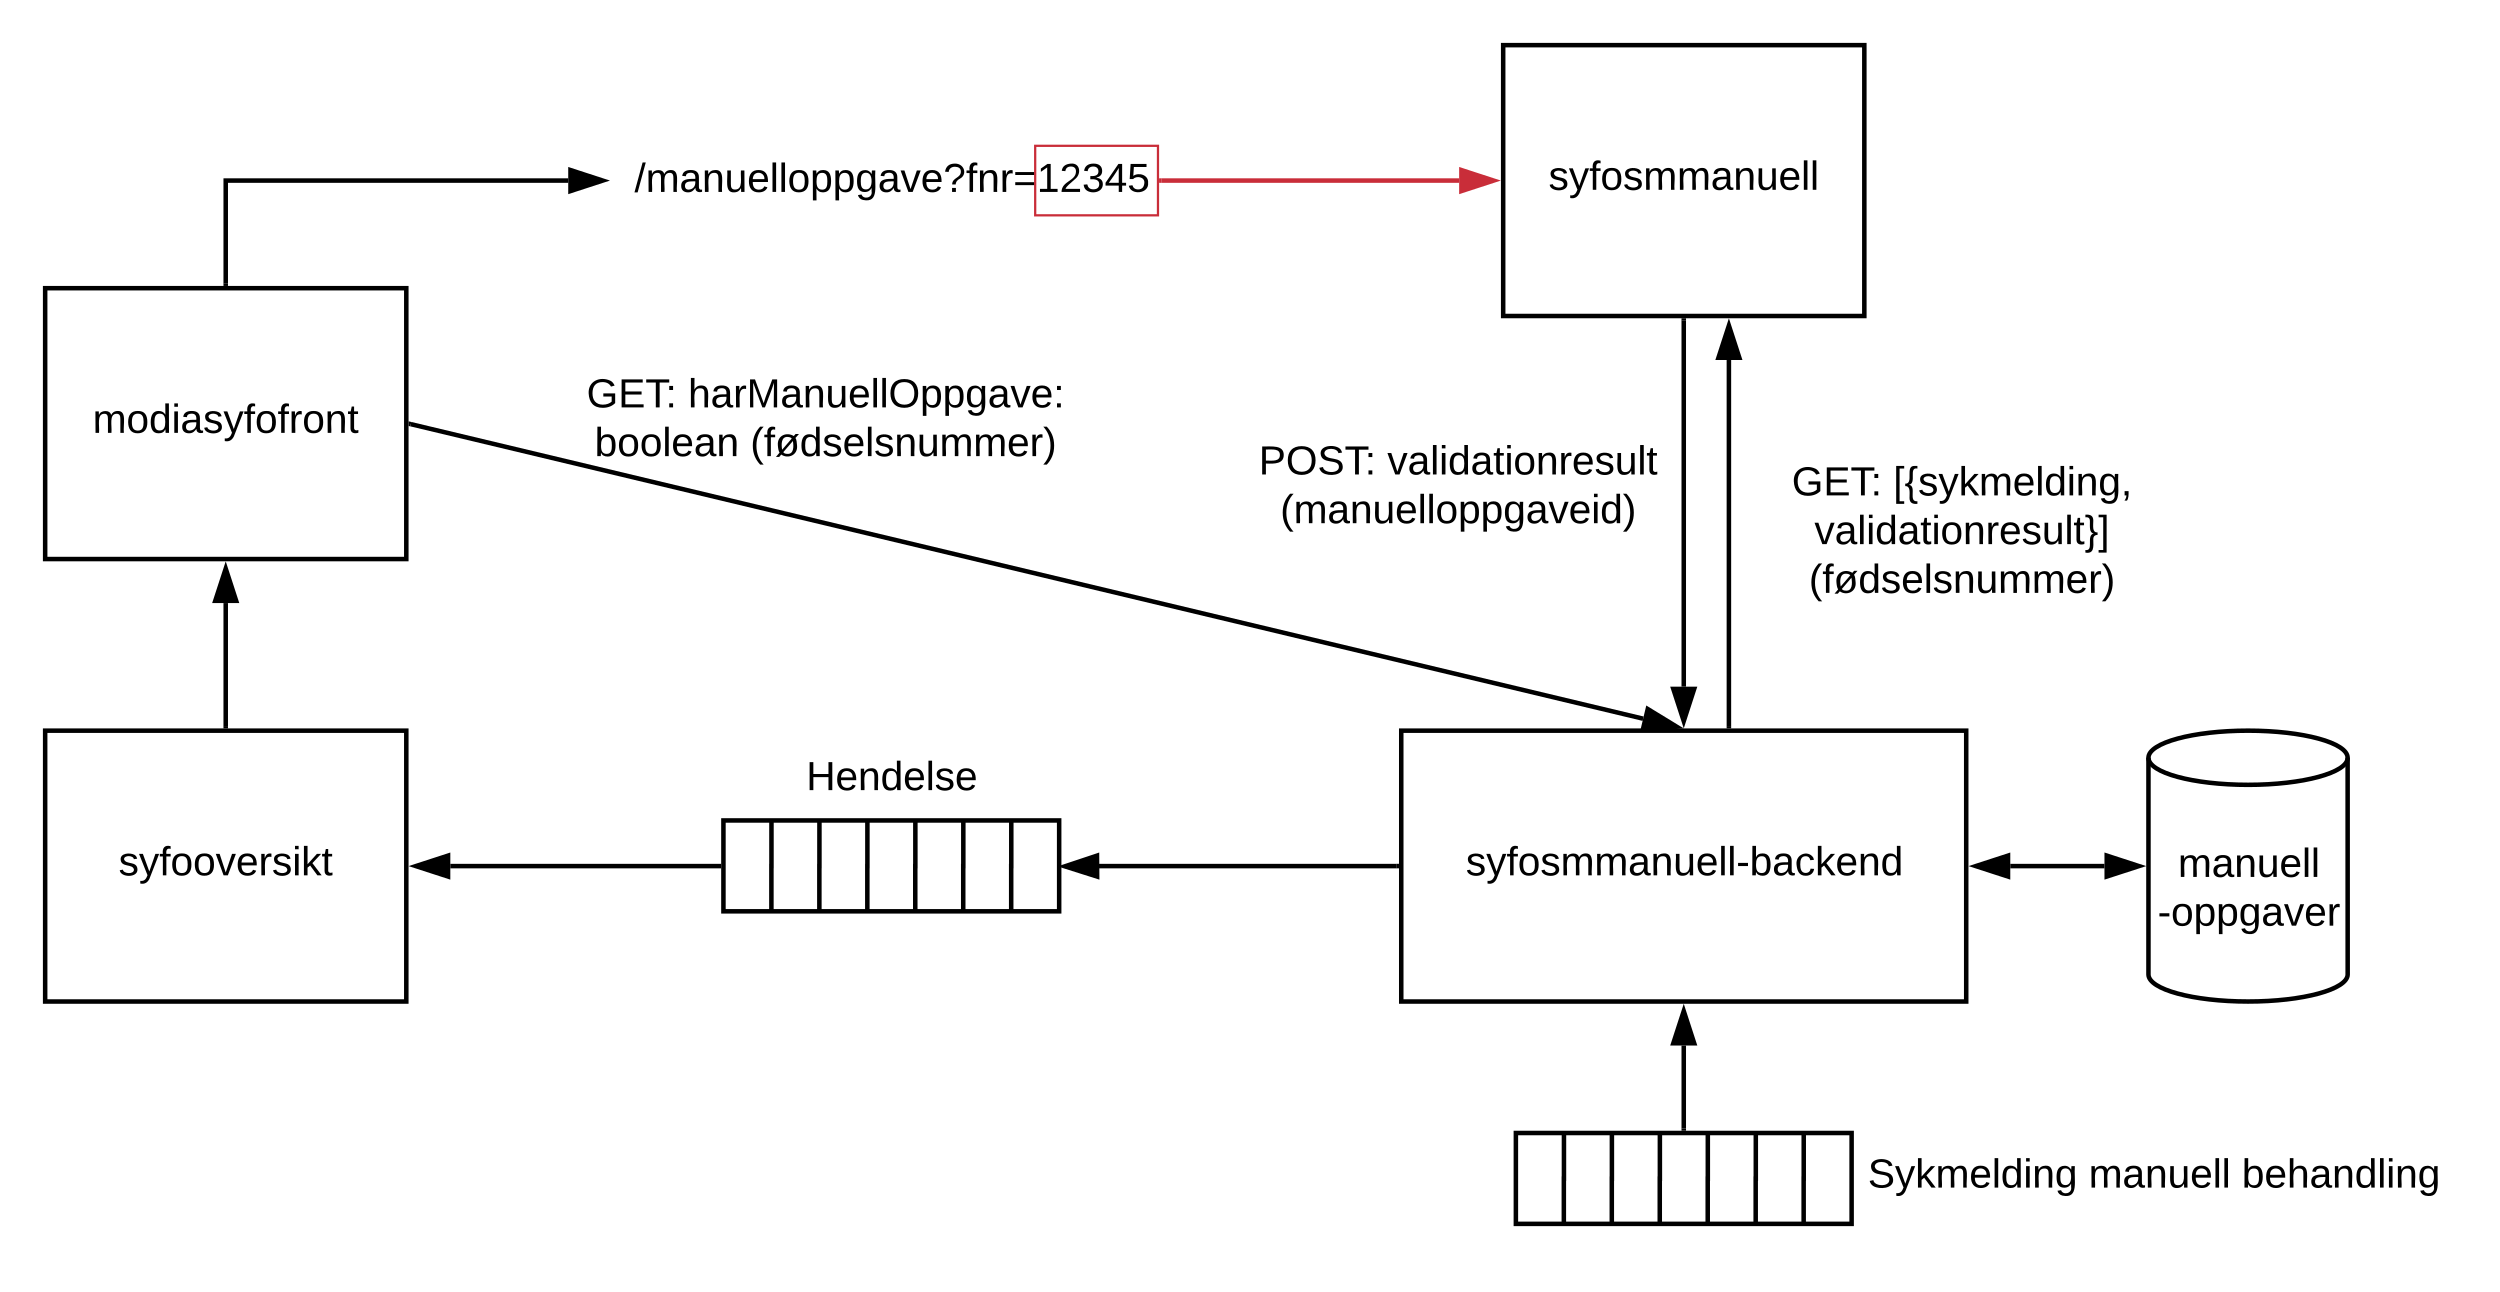 <svg xmlns="http://www.w3.org/2000/svg" xmlns:xlink="http://www.w3.org/1999/xlink" xmlns:lucid="lucid" width="1107.59" height="572.54"><g transform="translate(-125.715 -82.35)" lucid:page-tab-id="0_0"><path d="M0 0h1870.4v1323.2H0z" fill="#fff"/><path d="M371.48 240.03h240v60h-240z" fill="none"/><use xlink:href="#a" transform="matrix(1,0,0,1,371.485,240.031) translate(14.125 22.8)"/><use xlink:href="#b" transform="matrix(1,0,0,1,371.485,240.031) translate(59.075 22.8)"/><use xlink:href="#c" transform="matrix(1,0,0,1,371.485,240.031) translate(17.7 44.4)"/><use xlink:href="#d" transform="matrix(1,0,0,1,371.485,240.031) translate(86.65 44.4)"/><path d="M946.05 574.9h267.25v60H946.05z" fill="none"/><use xlink:href="#e" transform="matrix(1,0,0,1,946.045,574.889) translate(7.2 33.6)"/><use xlink:href="#f" transform="matrix(1,0,0,1,946.045,574.889) translate(105.05 33.6)"/><use xlink:href="#g" transform="matrix(1,0,0,1,946.045,574.889) translate(172.9 33.6)"/><path d="M791.68 102.35h160v120h-160z" stroke="#000" stroke-width="2" fill="#fff"/><use xlink:href="#h" transform="matrix(1,0,0,1,796.675,107.35) translate(15.1 59.087)"/><path d="M746.52 406.06h250.3v120h-250.3z" stroke="#000" stroke-width="2" fill="#fff"/><use xlink:href="#i" transform="matrix(1,0,0,1,751.517,411.057) translate(23.625 59.087)"/><path d="M395.96 132.35h249.26v60H395.96z" stroke="#000" stroke-opacity="0" stroke-width="2" fill="#fff" fill-opacity="0"/><use xlink:href="#j" transform="matrix(1,0,0,1,400.961,137.35) translate(5.85 30.025)"/><path d="M584.34 146.95h54.4v30.8h-54.4z" stroke="#c92d39" fill-opacity="0"/><path d="M640.23 162.35h131.94" stroke="#c92d39" stroke-width="2" fill="none"/><path d="M640.25 163.35h-1.02v-2h1.02z" fill="#c92d39"/><path d="M787.44 162.35L773.17 167v-9.3z" stroke="#c92d39" stroke-width="2" fill="#c92d39"/><path d="M145.72 406.06h160v120h-160z" stroke="#000" stroke-width="2" fill="#fff"/><use xlink:href="#k" transform="matrix(1,0,0,1,150.715,411.057) translate(27.55 59.087)"/><path d="M871.68 224.35v162.2" stroke="#000" stroke-width="2" fill="none"/><path d="M872.68 224.38h-2v-1.03h2z"/><path d="M871.68 401.82l-4.64-14.26h9.27z" stroke="#000" stroke-width="2"/><path d="M891.68 241.85v162.2" stroke="#000" stroke-width="2" fill="none"/><path d="M891.68 226.6l4.63 14.25h-9.26z" stroke="#000" stroke-width="2"/><path d="M892.68 405.06h-2v-1.03h2z"/><path d="M874.94 282.43h240v74.8h-240z" stroke="#000" stroke-opacity="0" stroke-width="2" fill="#fff" fill-opacity="0"/><use xlink:href="#a" transform="matrix(1,0,0,1,879.944,287.426) translate(39.6 14.4)"/><use xlink:href="#l" transform="matrix(1,0,0,1,879.944,287.426) translate(84.55 14.4)"/><use xlink:href="#m" transform="matrix(1,0,0,1,879.944,287.426) translate(49.625 36)"/><use xlink:href="#d" transform="matrix(1,0,0,1,879.944,287.426) translate(47.175 57.6)"/><path d="M677.25 270.03h188.4v60h-188.4z" stroke="#000" stroke-opacity="0" stroke-width="2" fill="#fff" fill-opacity="0"/><use xlink:href="#n" transform="matrix(1,0,0,1,682.255,275.031) translate(1.15 17.525)"/><use xlink:href="#o" transform="matrix(1,0,0,1,682.255,275.031) translate(58.1 17.525)"/><use xlink:href="#p" transform="matrix(1,0,0,1,682.255,275.031) translate(10.65 39.125)"/><path d="M1165.82 514.06c0 6.62-19.76 12-44.13 12s-44.13-5.38-44.13-12v-96c0-6.63 19.76-12 44.12-12 24.36 0 44.12 5.37 44.12 12z" stroke="#000" stroke-width="2" fill="#fff"/><path d="M1165.82 418.06c0 6.62-19.76 12-44.13 12s-44.13-5.38-44.13-12" stroke="#000" stroke-width="2" fill="none"/><use xlink:href="#q" transform="matrix(1,0,0,1,1082.573,435.057) translate(8.075 35.8)"/><use xlink:href="#r" transform="matrix(1,0,0,1,1082.573,435.057) translate(-0.95 57.4)"/><path d="M1058.07 466.06H1016.34" stroke="#000" stroke-width="2" fill="none"/><path d="M1073.34 466.06l-14.27 4.63v-9.28zM1001.07 466.06l14.27-4.64v9.27z" stroke="#000" stroke-width="2"/><path d="M429.36 411.76h182.46v29.05H429.36z" stroke="#000" stroke-opacity="0" stroke-width="2" fill="#fff" fill-opacity="0"/><use xlink:href="#s" transform="matrix(1,0,0,1,434.357,416.755) translate(48.55 15.65)"/><path d="M744.52 466.06h-131.9" stroke="#000" stroke-width="2" fill="none"/><path d="M745.52 467.06h-1.03v-2h1.02z"/><path d="M597.5 466.17l14.22-4.74.07 9.27z" stroke="#000" stroke-width="2"/><path d="M444.22 466.06h-119M444.2 466.06h1.02" stroke="#000" stroke-width="2" fill="none"/><path d="M309.95 466.06l14.27-4.64v9.27z" stroke="#000" stroke-width="2"/><path d="M145.72 210.03h160v120h-160z" stroke="#000" stroke-width="2" fill="#fff"/><use xlink:href="#t" transform="matrix(1,0,0,1,150.715,215.031) translate(16.075 59.087)"/><path d="M225.72 404.06v-54.53" stroke="#000" stroke-width="2" fill="none"/><path d="M226.72 405.06h-2v-1.03h2z"/><path d="M225.72 334.27l4.63 14.26h-9.27z" stroke="#000" stroke-width="2"/><path d="M307.7 270.26l545.98 130.5" stroke="#000" stroke-width="2" fill="none"/><path d="M307.95 269.3l-.47 1.94-.76-.18V269z"/><path d="M868.53 404.3l-14.95 1.2 2.15-9.02z" stroke="#000" stroke-width="2"/><path d="M225.72 208.03v-45.68h151.74" stroke="#000" stroke-width="2" fill="none"/><path d="M226.72 209.03h-2V208h2z"/><path d="M392.73 162.35L378.46 167v-9.3z" stroke="#000" stroke-width="2"/><path d="M446.22 445.84h148.74v40.26H446.22z" stroke="#000" stroke-width="2" fill="#fff"/><path d="M488.75 446.84v19.22h-.03v19.22M488.75 446.86v-1.02M488.72 485.25v1.03M510 446.84v19.22h-.03v19.22M510 446.86v-1.02M509.97 485.25v1.03M531.25 446.84v19.22h-.04v19.22M531.25 446.86v-1.02M531.2 485.25v1.03M552.5 446.84v19.22h-.04v19.22M552.5 446.86v-1.02M552.46 485.25v1.03M573.75 446.84v19.22h-.04v19.22M573.75 446.86v-1.02M573.7 485.25v1.03M467.5 446.84v19.22h-.03v19.22M467.5 446.86v-1.02M467.47 485.25v1.03" stroke="#000" stroke-width="2" fill="none"/><path d="M797.3 584.3h148.75v40.27H797.3z" stroke="#000" stroke-width="2" fill="#fff"/><path d="M839.84 585.3v19.24h-.04v19.22M839.84 585.34v-1.03M839.8 623.73v1.03M861.1 585.3v19.24h-.05v19.22M861.1 585.34v-1.03M861.05 623.73v1.03M882.34 585.3v19.24h-.04v19.22M882.34 585.34v-1.03M882.3 623.73v1.03M903.6 585.3v19.24h-.05v19.22M903.6 585.34v-1.03M903.55 623.73v1.03M924.83 585.3v19.24h-.03v19.22M924.83 585.34v-1.03M924.8 623.73v1.03M818.6 585.3v19.24h-.05v19.22M818.6 585.34v-1.03M818.55 623.73v1.03M871.68 582.3v-36.74" stroke="#000" stroke-width="2" fill="none"/><path d="M872.68 583.3h-2v-1h2z"/><path d="M871.68 530.3l4.63 14.26h-9.26z" stroke="#000" stroke-width="2"/><defs><path d="M143 4C61 4 22-44 18-125c-5-107 100-154 193-111 17 8 29 25 37 43l-32 9c-13-25-37-40-76-40-61 0-88 39-88 99 0 61 29 100 91 101 35 0 62-11 79-27v-45h-74v-28h105v86C228-13 192 4 143 4" id="u"/><path d="M30 0v-248h187v28H63v79h144v27H63v87h162V0H30" id="v"/><path d="M127-220V0H93v-220H8v-28h204v28h-85" id="w"/><path d="M33-154v-36h34v36H33zM33 0v-36h34V0H33" id="x"/><g id="a"><use transform="matrix(0.05,0,0,0.05,0,0)" xlink:href="#u"/><use transform="matrix(0.05,0,0,0.05,14,0)" xlink:href="#v"/><use transform="matrix(0.05,0,0,0.05,26,0)" xlink:href="#w"/><use transform="matrix(0.05,0,0,0.05,34.95,0)" xlink:href="#x"/></g><path d="M106-169C34-169 62-67 57 0H25v-261h32l-1 103c12-21 28-36 61-36 89 0 53 116 60 194h-32v-121c2-32-8-49-39-48" id="y"/><path d="M141-36C126-15 110 5 73 4 37 3 15-17 15-53c-1-64 63-63 125-63 3-35-9-54-41-54-24 1-41 7-42 31l-33-3c5-37 33-52 76-52 45 0 72 20 72 64v82c-1 20 7 32 28 27v20c-31 9-61-2-59-35zM48-53c0 20 12 33 32 33 41-3 63-29 60-74-43 2-92-5-92 41" id="z"/><path d="M114-163C36-179 61-72 57 0H25l-1-190h30c1 12-1 29 2 39 6-27 23-49 58-41v29" id="A"/><path d="M240 0l2-218c-23 76-54 145-80 218h-23L58-218 59 0H30v-248h44l77 211c21-75 51-140 76-211h43V0h-30" id="B"/><path d="M117-194c89-4 53 116 60 194h-32v-121c0-31-8-49-39-48C34-167 62-67 57 0H25l-1-190h30c1 10-1 24 2 32 11-22 29-35 61-36" id="C"/><path d="M84 4C-5 8 30-112 23-190h32v120c0 31 7 50 39 49 72-2 45-101 50-169h31l1 190h-30c-1-10 1-25-2-33-11 22-28 36-60 37" id="D"/><path d="M100-194c63 0 86 42 84 106H49c0 40 14 67 53 68 26 1 43-12 49-29l28 8c-11 28-37 45-77 45C44 4 14-33 15-96c1-61 26-98 85-98zm52 81c6-60-76-77-97-28-3 7-6 17-6 28h103" id="E"/><path d="M24 0v-261h32V0H24" id="F"/><path d="M140-251c81 0 123 46 123 126C263-46 219 4 140 4 59 4 17-45 17-125s42-126 123-126zm0 227c63 0 89-41 89-101s-29-99-89-99c-61 0-89 39-89 99S79-25 140-24" id="G"/><path d="M115-194c55 1 70 41 70 98S169 2 115 4C84 4 66-9 55-30l1 105H24l-1-265h31l2 30c10-21 28-34 59-34zm-8 174c40 0 45-34 45-75s-6-73-45-74c-42 0-51 32-51 76 0 43 10 73 51 73" id="H"/><path d="M177-190C167-65 218 103 67 71c-23-6-38-20-44-43l32-5c15 47 100 32 89-28v-30C133-14 115 1 83 1 29 1 15-40 15-95c0-56 16-97 71-98 29-1 48 16 59 35 1-10 0-23 2-32h30zM94-22c36 0 50-32 50-73 0-42-14-75-50-75-39 0-46 34-46 75s6 73 46 73" id="I"/><path d="M108 0H70L1-190h34L89-25l56-165h34" id="J"/><g id="b"><use transform="matrix(0.05,0,0,0.05,0,0)" xlink:href="#y"/><use transform="matrix(0.05,0,0,0.05,10,0)" xlink:href="#z"/><use transform="matrix(0.05,0,0,0.05,20,0)" xlink:href="#A"/><use transform="matrix(0.05,0,0,0.05,25.95,0)" xlink:href="#B"/><use transform="matrix(0.05,0,0,0.05,40.9,0)" xlink:href="#z"/><use transform="matrix(0.05,0,0,0.05,50.9,0)" xlink:href="#C"/><use transform="matrix(0.05,0,0,0.05,60.9,0)" xlink:href="#D"/><use transform="matrix(0.05,0,0,0.05,70.9,0)" xlink:href="#E"/><use transform="matrix(0.05,0,0,0.05,80.9,0)" xlink:href="#F"/><use transform="matrix(0.05,0,0,0.05,84.85,0)" xlink:href="#F"/><use transform="matrix(0.05,0,0,0.05,88.8,0)" xlink:href="#G"/><use transform="matrix(0.05,0,0,0.05,102.8,0)" xlink:href="#H"/><use transform="matrix(0.05,0,0,0.05,112.8,0)" xlink:href="#H"/><use transform="matrix(0.05,0,0,0.05,122.8,0)" xlink:href="#I"/><use transform="matrix(0.05,0,0,0.05,132.8,0)" xlink:href="#z"/><use transform="matrix(0.05,0,0,0.05,142.8,0)" xlink:href="#J"/><use transform="matrix(0.05,0,0,0.05,151.8,0)" xlink:href="#E"/><use transform="matrix(0.05,0,0,0.05,161.8,0)" xlink:href="#x"/></g><path d="M115-194c53 0 69 39 70 98 0 66-23 100-70 100C84 3 66-7 56-30L54 0H23l1-261h32v101c10-23 28-34 59-34zm-8 174c40 0 45-34 45-75 0-40-5-75-45-74-42 0-51 32-51 76 0 43 10 73 51 73" id="K"/><path d="M100-194c62-1 85 37 85 99 1 63-27 99-86 99S16-35 15-95c0-66 28-99 85-99zM99-20c44 1 53-31 53-75 0-43-8-75-51-75s-53 32-53 75 10 74 51 75" id="L"/><g id="c"><use transform="matrix(0.05,0,0,0.05,0,0)" xlink:href="#K"/><use transform="matrix(0.05,0,0,0.05,10,0)" xlink:href="#L"/><use transform="matrix(0.05,0,0,0.05,20,0)" xlink:href="#L"/><use transform="matrix(0.05,0,0,0.05,30,0)" xlink:href="#F"/><use transform="matrix(0.05,0,0,0.05,33.95,0)" xlink:href="#E"/><use transform="matrix(0.05,0,0,0.05,43.95,0)" xlink:href="#z"/><use transform="matrix(0.05,0,0,0.05,53.95,0)" xlink:href="#C"/></g><path d="M87 75C49 33 22-17 22-94c0-76 28-126 65-167h31c-38 41-64 92-64 168S80 34 118 75H87" id="M"/><path d="M101-234c-31-9-42 10-38 44h38v23H63V0H32v-167H5v-23h27c-7-52 17-82 69-68v24" id="N"/><path d="M181-161c11 16 11 39 14 66 9 87-81 123-140 81L37 7H8l32-38C30-47 27-69 25-95c-8-91 81-121 141-83l16-18h30zM109-20c57 4 58-63 49-114L73-35c7 11 20 15 36 15zm2-150c-56-3-57 65-48 113l85-99c-8-10-20-13-37-14" id="O"/><path d="M85-194c31 0 48 13 60 33l-1-100h32l1 261h-30c-2-10 0-23-3-31C134-8 116 4 85 4 32 4 16-35 15-94c0-66 23-100 70-100zm9 24c-40 0-46 34-46 75 0 40 6 74 45 74 42 0 51-32 51-76 0-42-9-74-50-73" id="P"/><path d="M135-143c-3-34-86-38-87 0 15 53 115 12 119 90S17 21 10-45l28-5c4 36 97 45 98 0-10-56-113-15-118-90-4-57 82-63 122-42 12 7 21 19 24 35" id="Q"/><path d="M210-169c-67 3-38 105-44 169h-31v-121c0-29-5-50-35-48C34-165 62-65 56 0H25l-1-190h30c1 10-1 24 2 32 10-44 99-50 107 0 11-21 27-35 58-36 85-2 47 119 55 194h-31v-121c0-29-5-49-35-48" id="R"/><path d="M33-261c38 41 65 92 65 168S71 34 33 75H2C39 34 66-17 66-93S39-220 2-261h31" id="S"/><g id="d"><use transform="matrix(0.05,0,0,0.05,0,0)" xlink:href="#M"/><use transform="matrix(0.05,0,0,0.05,5.95,0)" xlink:href="#N"/><use transform="matrix(0.05,0,0,0.05,10.95,0)" xlink:href="#O"/><use transform="matrix(0.05,0,0,0.05,21.9,0)" xlink:href="#P"/><use transform="matrix(0.05,0,0,0.05,31.9,0)" xlink:href="#Q"/><use transform="matrix(0.05,0,0,0.05,40.9,0)" xlink:href="#E"/><use transform="matrix(0.05,0,0,0.05,50.9,0)" xlink:href="#F"/><use transform="matrix(0.05,0,0,0.05,54.85,0)" xlink:href="#Q"/><use transform="matrix(0.05,0,0,0.05,63.85,0)" xlink:href="#C"/><use transform="matrix(0.05,0,0,0.05,73.85,0)" xlink:href="#D"/><use transform="matrix(0.05,0,0,0.05,83.85,0)" xlink:href="#R"/><use transform="matrix(0.05,0,0,0.05,98.8,0)" xlink:href="#R"/><use transform="matrix(0.05,0,0,0.05,113.75,0)" xlink:href="#E"/><use transform="matrix(0.05,0,0,0.05,123.75,0)" xlink:href="#A"/><use transform="matrix(0.05,0,0,0.05,129.7,0)" xlink:href="#S"/></g><path d="M185-189c-5-48-123-54-124 2 14 75 158 14 163 119 3 78-121 87-175 55-17-10-28-26-33-46l33-7c5 56 141 63 141-1 0-78-155-14-162-118-5-82 145-84 179-34 5 7 8 16 11 25" id="T"/><path d="M179-190L93 31C79 59 56 82 12 73V49c39 6 53-20 64-50L1-190h34L92-34l54-156h33" id="U"/><path d="M143 0L79-87 56-68V0H24v-261h32v163l83-92h37l-77 82L181 0h-38" id="V"/><path d="M24-231v-30h32v30H24zM24 0v-190h32V0H24" id="W"/><g id="e"><use transform="matrix(0.05,0,0,0.05,0,0)" xlink:href="#T"/><use transform="matrix(0.05,0,0,0.05,12,0)" xlink:href="#U"/><use transform="matrix(0.05,0,0,0.05,21,0)" xlink:href="#V"/><use transform="matrix(0.05,0,0,0.05,30,0)" xlink:href="#R"/><use transform="matrix(0.05,0,0,0.05,44.95,0)" xlink:href="#E"/><use transform="matrix(0.05,0,0,0.05,54.95,0)" xlink:href="#F"/><use transform="matrix(0.05,0,0,0.05,58.9,0)" xlink:href="#P"/><use transform="matrix(0.05,0,0,0.05,68.9,0)" xlink:href="#W"/><use transform="matrix(0.05,0,0,0.05,72.85,0)" xlink:href="#C"/><use transform="matrix(0.05,0,0,0.05,82.85,0)" xlink:href="#I"/></g><g id="f"><use transform="matrix(0.05,0,0,0.05,0,0)" xlink:href="#R"/><use transform="matrix(0.05,0,0,0.05,14.95,0)" xlink:href="#z"/><use transform="matrix(0.05,0,0,0.05,24.95,0)" xlink:href="#C"/><use transform="matrix(0.05,0,0,0.05,34.95,0)" xlink:href="#D"/><use transform="matrix(0.05,0,0,0.05,44.95,0)" xlink:href="#E"/><use transform="matrix(0.05,0,0,0.05,54.95,0)" xlink:href="#F"/><use transform="matrix(0.05,0,0,0.05,58.9,0)" xlink:href="#F"/></g><g id="g"><use transform="matrix(0.05,0,0,0.05,0,0)" xlink:href="#K"/><use transform="matrix(0.05,0,0,0.05,10,0)" xlink:href="#E"/><use transform="matrix(0.05,0,0,0.05,20,0)" xlink:href="#y"/><use transform="matrix(0.05,0,0,0.05,30,0)" xlink:href="#z"/><use transform="matrix(0.05,0,0,0.05,40,0)" xlink:href="#C"/><use transform="matrix(0.05,0,0,0.05,50,0)" xlink:href="#P"/><use transform="matrix(0.05,0,0,0.05,60,0)" xlink:href="#F"/><use transform="matrix(0.05,0,0,0.05,63.95,0)" xlink:href="#W"/><use transform="matrix(0.05,0,0,0.05,67.9,0)" xlink:href="#C"/><use transform="matrix(0.05,0,0,0.05,77.9,0)" xlink:href="#I"/></g><g id="h"><use transform="matrix(0.05,0,0,0.05,0,0)" xlink:href="#Q"/><use transform="matrix(0.05,0,0,0.05,9,0)" xlink:href="#U"/><use transform="matrix(0.05,0,0,0.05,18,0)" xlink:href="#N"/><use transform="matrix(0.05,0,0,0.05,23,0)" xlink:href="#L"/><use transform="matrix(0.05,0,0,0.05,33,0)" xlink:href="#Q"/><use transform="matrix(0.05,0,0,0.05,42,0)" xlink:href="#R"/><use transform="matrix(0.05,0,0,0.05,56.95,0)" xlink:href="#R"/><use transform="matrix(0.05,0,0,0.05,71.9,0)" xlink:href="#z"/><use transform="matrix(0.05,0,0,0.05,81.9,0)" xlink:href="#C"/><use transform="matrix(0.05,0,0,0.05,91.9,0)" xlink:href="#D"/><use transform="matrix(0.05,0,0,0.05,101.9,0)" xlink:href="#E"/><use transform="matrix(0.05,0,0,0.05,111.9,0)" xlink:href="#F"/><use transform="matrix(0.05,0,0,0.05,115.85,0)" xlink:href="#F"/></g><path d="M16-82v-28h88v28H16" id="X"/><path d="M96-169c-40 0-48 33-48 73s9 75 48 75c24 0 41-14 43-38l32 2c-6 37-31 61-74 61-59 0-76-41-82-99-10-93 101-131 147-64 4 7 5 14 7 22l-32 3c-4-21-16-35-41-35" id="Y"/><g id="i"><use transform="matrix(0.05,0,0,0.05,0,0)" xlink:href="#Q"/><use transform="matrix(0.05,0,0,0.05,9,0)" xlink:href="#U"/><use transform="matrix(0.05,0,0,0.05,18,0)" xlink:href="#N"/><use transform="matrix(0.05,0,0,0.05,23,0)" xlink:href="#L"/><use transform="matrix(0.05,0,0,0.05,33,0)" xlink:href="#Q"/><use transform="matrix(0.05,0,0,0.05,42,0)" xlink:href="#R"/><use transform="matrix(0.05,0,0,0.05,56.95,0)" xlink:href="#R"/><use transform="matrix(0.05,0,0,0.05,71.9,0)" xlink:href="#z"/><use transform="matrix(0.05,0,0,0.05,81.9,0)" xlink:href="#C"/><use transform="matrix(0.05,0,0,0.05,91.9,0)" xlink:href="#D"/><use transform="matrix(0.05,0,0,0.05,101.9,0)" xlink:href="#E"/><use transform="matrix(0.05,0,0,0.05,111.9,0)" xlink:href="#F"/><use transform="matrix(0.05,0,0,0.05,115.85,0)" xlink:href="#F"/><use transform="matrix(0.05,0,0,0.05,119.8,0)" xlink:href="#X"/><use transform="matrix(0.05,0,0,0.05,125.75,0)" xlink:href="#K"/><use transform="matrix(0.05,0,0,0.05,135.75,0)" xlink:href="#z"/><use transform="matrix(0.05,0,0,0.05,145.75,0)" xlink:href="#Y"/><use transform="matrix(0.05,0,0,0.05,154.75,0)" xlink:href="#V"/><use transform="matrix(0.05,0,0,0.05,163.75,0)" xlink:href="#E"/><use transform="matrix(0.05,0,0,0.05,173.75,0)" xlink:href="#C"/><use transform="matrix(0.05,0,0,0.05,183.75,0)" xlink:href="#P"/></g><path d="M0 4l72-265h28L28 4H0" id="Z"/><path d="M103-251c84 0 111 97 45 133-19 10-37 24-39 52H78c0-63 77-55 77-114 0-30-21-42-52-43-32 0-53 17-56 46l-32-2c7-45 34-72 88-72zM77 0v-35h34V0H77" id="aa"/><path d="M18-150v-26h174v26H18zm0 90v-26h174v26H18" id="ab"/><path d="M27 0v-27h64v-190l-56 39v-29l58-41h29v221h61V0H27" id="ac"/><path d="M101-251c82-7 93 87 43 132L82-64C71-53 59-42 53-27h129V0H18c2-99 128-94 128-182 0-28-16-43-45-43s-46 15-49 41l-32-3c6-41 34-60 81-64" id="ad"/><path d="M126-127c33 6 58 20 58 59 0 88-139 92-164 29-3-8-5-16-6-25l32-3c6 27 21 44 54 44 32 0 52-15 52-46 0-38-36-46-79-43v-28c39 1 72-4 72-42 0-27-17-43-46-43-28 0-47 15-49 41l-32-3c6-42 35-63 81-64 48-1 79 21 79 65 0 36-21 52-52 59" id="ae"/><path d="M155-56V0h-30v-56H8v-25l114-167h33v167h35v25h-35zm-30-156c-27 46-58 90-88 131h88v-131" id="af"/><path d="M54-142c48-35 137-8 131 61C196 18 31 33 14-55l32-4c7 23 22 37 52 37 35-1 51-22 54-58 4-55-73-65-99-34H22l8-134h141v27H59" id="ag"/><g id="j"><use transform="matrix(0.05,0,0,0.05,0,0)" xlink:href="#Z"/><use transform="matrix(0.05,0,0,0.05,5,0)" xlink:href="#R"/><use transform="matrix(0.05,0,0,0.05,19.95,0)" xlink:href="#z"/><use transform="matrix(0.05,0,0,0.05,29.95,0)" xlink:href="#C"/><use transform="matrix(0.05,0,0,0.05,39.95,0)" xlink:href="#D"/><use transform="matrix(0.05,0,0,0.05,49.95,0)" xlink:href="#E"/><use transform="matrix(0.05,0,0,0.05,59.95,0)" xlink:href="#F"/><use transform="matrix(0.05,0,0,0.05,63.9,0)" xlink:href="#F"/><use transform="matrix(0.05,0,0,0.05,67.85,0)" xlink:href="#L"/><use transform="matrix(0.05,0,0,0.05,77.85,0)" xlink:href="#H"/><use transform="matrix(0.05,0,0,0.05,87.85,0)" xlink:href="#H"/><use transform="matrix(0.05,0,0,0.05,97.85,0)" xlink:href="#I"/><use transform="matrix(0.05,0,0,0.05,107.85,0)" xlink:href="#z"/><use transform="matrix(0.05,0,0,0.05,117.85,0)" xlink:href="#J"/><use transform="matrix(0.05,0,0,0.05,126.85,0)" xlink:href="#E"/><use transform="matrix(0.05,0,0,0.05,136.85,0)" xlink:href="#aa"/><use transform="matrix(0.05,0,0,0.05,146.85,0)" xlink:href="#N"/><use transform="matrix(0.05,0,0,0.05,151.85,0)" xlink:href="#C"/><use transform="matrix(0.05,0,0,0.05,161.85,0)" xlink:href="#A"/><use transform="matrix(0.05,0,0,0.05,167.8,0)" xlink:href="#ab"/><use transform="matrix(0.05,0,0,0.05,178.3,0)" xlink:href="#ac"/><use transform="matrix(0.05,0,0,0.05,188.3,0)" xlink:href="#ad"/><use transform="matrix(0.05,0,0,0.05,198.3,0)" xlink:href="#ae"/><use transform="matrix(0.05,0,0,0.05,208.3,0)" xlink:href="#af"/><use transform="matrix(0.05,0,0,0.05,218.3,0)" xlink:href="#ag"/></g><path d="M59-47c-2 24 18 29 38 22v24C64 9 27 4 27-40v-127H5v-23h24l9-43h21v43h35v23H59v120" id="ah"/><g id="k"><use transform="matrix(0.05,0,0,0.05,0,0)" xlink:href="#Q"/><use transform="matrix(0.05,0,0,0.05,9,0)" xlink:href="#U"/><use transform="matrix(0.05,0,0,0.05,18,0)" xlink:href="#N"/><use transform="matrix(0.05,0,0,0.05,23,0)" xlink:href="#L"/><use transform="matrix(0.05,0,0,0.05,33,0)" xlink:href="#L"/><use transform="matrix(0.05,0,0,0.05,43,0)" xlink:href="#J"/><use transform="matrix(0.05,0,0,0.05,52,0)" xlink:href="#E"/><use transform="matrix(0.05,0,0,0.05,62,0)" xlink:href="#A"/><use transform="matrix(0.05,0,0,0.05,67.95,0)" xlink:href="#Q"/><use transform="matrix(0.05,0,0,0.05,76.95,0)" xlink:href="#W"/><use transform="matrix(0.05,0,0,0.05,80.9,0)" xlink:href="#V"/><use transform="matrix(0.05,0,0,0.05,89.9,0)" xlink:href="#ah"/></g><path d="M26 75v-336h71v23H56V52h41v23H26" id="ai"/><path d="M39-94c74 12-11 154 75 146v23c-44 4-70-10-70-52C44-23 55-84 6-82v-22c81 4-7-162 84-157h24v23c-82-15-2 131-75 144" id="aj"/><path d="M68-38c1 34 0 65-14 84H32c9-13 17-26 17-46H33v-38h35" id="ak"/><g id="l"><use transform="matrix(0.05,0,0,0.05,0,0)" xlink:href="#ai"/><use transform="matrix(0.05,0,0,0.05,5,0)" xlink:href="#aj"/><use transform="matrix(0.05,0,0,0.05,11,0)" xlink:href="#Q"/><use transform="matrix(0.05,0,0,0.05,20,0)" xlink:href="#U"/><use transform="matrix(0.05,0,0,0.05,29,0)" xlink:href="#V"/><use transform="matrix(0.05,0,0,0.05,38,0)" xlink:href="#R"/><use transform="matrix(0.05,0,0,0.05,52.95,0)" xlink:href="#E"/><use transform="matrix(0.05,0,0,0.05,62.95,0)" xlink:href="#F"/><use transform="matrix(0.05,0,0,0.05,66.9,0)" xlink:href="#P"/><use transform="matrix(0.05,0,0,0.05,76.9,0)" xlink:href="#W"/><use transform="matrix(0.05,0,0,0.05,80.85,0)" xlink:href="#C"/><use transform="matrix(0.05,0,0,0.05,90.85,0)" xlink:href="#I"/><use transform="matrix(0.05,0,0,0.05,100.85,0)" xlink:href="#ak"/></g><path d="M76-40C78 24 84 88 6 75V52C86 64 9-79 80-94c-40-6-34-59-34-106 1-29-11-41-40-38v-23c44-4 70 10 70 52 0 47-12 108 38 105v22c-26 1-39 14-38 42" id="al"/><path d="M3 75V52h41v-290H3v-23h71V75H3" id="am"/><g id="m"><use transform="matrix(0.05,0,0,0.05,0,0)" xlink:href="#J"/><use transform="matrix(0.05,0,0,0.05,9,0)" xlink:href="#z"/><use transform="matrix(0.05,0,0,0.05,19,0)" xlink:href="#F"/><use transform="matrix(0.05,0,0,0.05,22.95,0)" xlink:href="#W"/><use transform="matrix(0.05,0,0,0.05,26.9,0)" xlink:href="#P"/><use transform="matrix(0.05,0,0,0.05,36.9,0)" xlink:href="#z"/><use transform="matrix(0.05,0,0,0.05,46.9,0)" xlink:href="#ah"/><use transform="matrix(0.05,0,0,0.05,51.9,0)" xlink:href="#W"/><use transform="matrix(0.05,0,0,0.05,55.85,0)" xlink:href="#L"/><use transform="matrix(0.05,0,0,0.05,65.85,0)" xlink:href="#C"/><use transform="matrix(0.05,0,0,0.05,75.85,0)" xlink:href="#A"/><use transform="matrix(0.05,0,0,0.05,81.8,0)" xlink:href="#E"/><use transform="matrix(0.05,0,0,0.05,91.8,0)" xlink:href="#Q"/><use transform="matrix(0.05,0,0,0.05,100.8,0)" xlink:href="#D"/><use transform="matrix(0.05,0,0,0.05,110.8,0)" xlink:href="#F"/><use transform="matrix(0.05,0,0,0.05,114.75,0)" xlink:href="#ah"/><use transform="matrix(0.05,0,0,0.05,119.75,0)" xlink:href="#al"/><use transform="matrix(0.05,0,0,0.05,125.75,0)" xlink:href="#am"/></g><path d="M30-248c87 1 191-15 191 75 0 78-77 80-158 76V0H30v-248zm33 125c57 0 124 11 124-50 0-59-68-47-124-48v98" id="an"/><g id="n"><use transform="matrix(0.05,0,0,0.05,0,0)" xlink:href="#an"/><use transform="matrix(0.05,0,0,0.05,12,0)" xlink:href="#G"/><use transform="matrix(0.05,0,0,0.05,26,0)" xlink:href="#T"/><use transform="matrix(0.05,0,0,0.05,38,0)" xlink:href="#w"/><use transform="matrix(0.05,0,0,0.05,46.95,0)" xlink:href="#x"/></g><g id="o"><use transform="matrix(0.05,0,0,0.05,0,0)" xlink:href="#J"/><use transform="matrix(0.05,0,0,0.05,9,0)" xlink:href="#z"/><use transform="matrix(0.05,0,0,0.05,19,0)" xlink:href="#F"/><use transform="matrix(0.05,0,0,0.05,22.95,0)" xlink:href="#W"/><use transform="matrix(0.05,0,0,0.05,26.9,0)" xlink:href="#P"/><use transform="matrix(0.05,0,0,0.05,36.9,0)" xlink:href="#z"/><use transform="matrix(0.05,0,0,0.05,46.9,0)" xlink:href="#ah"/><use transform="matrix(0.05,0,0,0.05,51.9,0)" xlink:href="#W"/><use transform="matrix(0.05,0,0,0.05,55.85,0)" xlink:href="#L"/><use transform="matrix(0.05,0,0,0.05,65.85,0)" xlink:href="#C"/><use transform="matrix(0.05,0,0,0.05,75.85,0)" xlink:href="#A"/><use transform="matrix(0.05,0,0,0.05,81.8,0)" xlink:href="#E"/><use transform="matrix(0.05,0,0,0.05,91.8,0)" xlink:href="#Q"/><use transform="matrix(0.05,0,0,0.05,100.8,0)" xlink:href="#D"/><use transform="matrix(0.05,0,0,0.05,110.8,0)" xlink:href="#F"/><use transform="matrix(0.05,0,0,0.05,114.75,0)" xlink:href="#ah"/></g><g id="p"><use transform="matrix(0.05,0,0,0.05,0,0)" xlink:href="#M"/><use transform="matrix(0.05,0,0,0.05,5.95,0)" xlink:href="#R"/><use transform="matrix(0.05,0,0,0.05,20.9,0)" xlink:href="#z"/><use transform="matrix(0.05,0,0,0.05,30.9,0)" xlink:href="#C"/><use transform="matrix(0.05,0,0,0.05,40.9,0)" xlink:href="#D"/><use transform="matrix(0.05,0,0,0.05,50.9,0)" xlink:href="#E"/><use transform="matrix(0.05,0,0,0.05,60.9,0)" xlink:href="#F"/><use transform="matrix(0.05,0,0,0.05,64.85,0)" xlink:href="#F"/><use transform="matrix(0.05,0,0,0.05,68.8,0)" xlink:href="#L"/><use transform="matrix(0.05,0,0,0.05,78.8,0)" xlink:href="#H"/><use transform="matrix(0.05,0,0,0.05,88.8,0)" xlink:href="#H"/><use transform="matrix(0.05,0,0,0.05,98.8,0)" xlink:href="#I"/><use transform="matrix(0.05,0,0,0.05,108.8,0)" xlink:href="#z"/><use transform="matrix(0.05,0,0,0.05,118.8,0)" xlink:href="#J"/><use transform="matrix(0.05,0,0,0.05,127.8,0)" xlink:href="#E"/><use transform="matrix(0.05,0,0,0.05,137.8,0)" xlink:href="#W"/><use transform="matrix(0.05,0,0,0.05,141.75,0)" xlink:href="#P"/><use transform="matrix(0.05,0,0,0.05,151.75,0)" xlink:href="#S"/></g><g id="q"><use transform="matrix(0.05,0,0,0.05,0,0)" xlink:href="#R"/><use transform="matrix(0.05,0,0,0.05,14.95,0)" xlink:href="#z"/><use transform="matrix(0.05,0,0,0.05,24.95,0)" xlink:href="#C"/><use transform="matrix(0.05,0,0,0.05,34.95,0)" xlink:href="#D"/><use transform="matrix(0.05,0,0,0.05,44.95,0)" xlink:href="#E"/><use transform="matrix(0.05,0,0,0.05,54.95,0)" xlink:href="#F"/><use transform="matrix(0.05,0,0,0.05,58.9,0)" xlink:href="#F"/></g><g id="r"><use transform="matrix(0.05,0,0,0.05,0,0)" xlink:href="#X"/><use transform="matrix(0.05,0,0,0.05,5.95,0)" xlink:href="#L"/><use transform="matrix(0.05,0,0,0.05,15.95,0)" xlink:href="#H"/><use transform="matrix(0.05,0,0,0.05,25.95,0)" xlink:href="#H"/><use transform="matrix(0.05,0,0,0.05,35.95,0)" xlink:href="#I"/><use transform="matrix(0.05,0,0,0.05,45.95,0)" xlink:href="#z"/><use transform="matrix(0.05,0,0,0.05,55.95,0)" xlink:href="#J"/><use transform="matrix(0.05,0,0,0.05,64.95,0)" xlink:href="#E"/><use transform="matrix(0.05,0,0,0.05,74.95,0)" xlink:href="#A"/></g><path d="M197 0v-115H63V0H30v-248h33v105h134v-105h34V0h-34" id="ao"/><g id="s"><use transform="matrix(0.05,0,0,0.05,0,0)" xlink:href="#ao"/><use transform="matrix(0.05,0,0,0.05,12.95,0)" xlink:href="#E"/><use transform="matrix(0.05,0,0,0.05,22.95,0)" xlink:href="#C"/><use transform="matrix(0.05,0,0,0.05,32.95,0)" xlink:href="#P"/><use transform="matrix(0.05,0,0,0.05,42.95,0)" xlink:href="#E"/><use transform="matrix(0.05,0,0,0.05,52.95,0)" xlink:href="#F"/><use transform="matrix(0.05,0,0,0.05,56.9,0)" xlink:href="#Q"/><use transform="matrix(0.05,0,0,0.05,65.9,0)" xlink:href="#E"/></g><g id="t"><use transform="matrix(0.05,0,0,0.05,0,0)" xlink:href="#R"/><use transform="matrix(0.05,0,0,0.05,14.95,0)" xlink:href="#L"/><use transform="matrix(0.05,0,0,0.05,24.95,0)" xlink:href="#P"/><use transform="matrix(0.05,0,0,0.05,34.95,0)" xlink:href="#W"/><use transform="matrix(0.05,0,0,0.05,38.9,0)" xlink:href="#z"/><use transform="matrix(0.05,0,0,0.05,48.9,0)" xlink:href="#Q"/><use transform="matrix(0.05,0,0,0.05,57.9,0)" xlink:href="#U"/><use transform="matrix(0.05,0,0,0.05,66.9,0)" xlink:href="#N"/><use transform="matrix(0.05,0,0,0.05,71.9,0)" xlink:href="#L"/><use transform="matrix(0.05,0,0,0.05,81.9,0)" xlink:href="#N"/><use transform="matrix(0.05,0,0,0.05,86.9,0)" xlink:href="#A"/><use transform="matrix(0.05,0,0,0.05,92.85,0)" xlink:href="#L"/><use transform="matrix(0.05,0,0,0.05,102.85,0)" xlink:href="#C"/><use transform="matrix(0.05,0,0,0.05,112.85,0)" xlink:href="#ah"/></g></defs></g></svg>